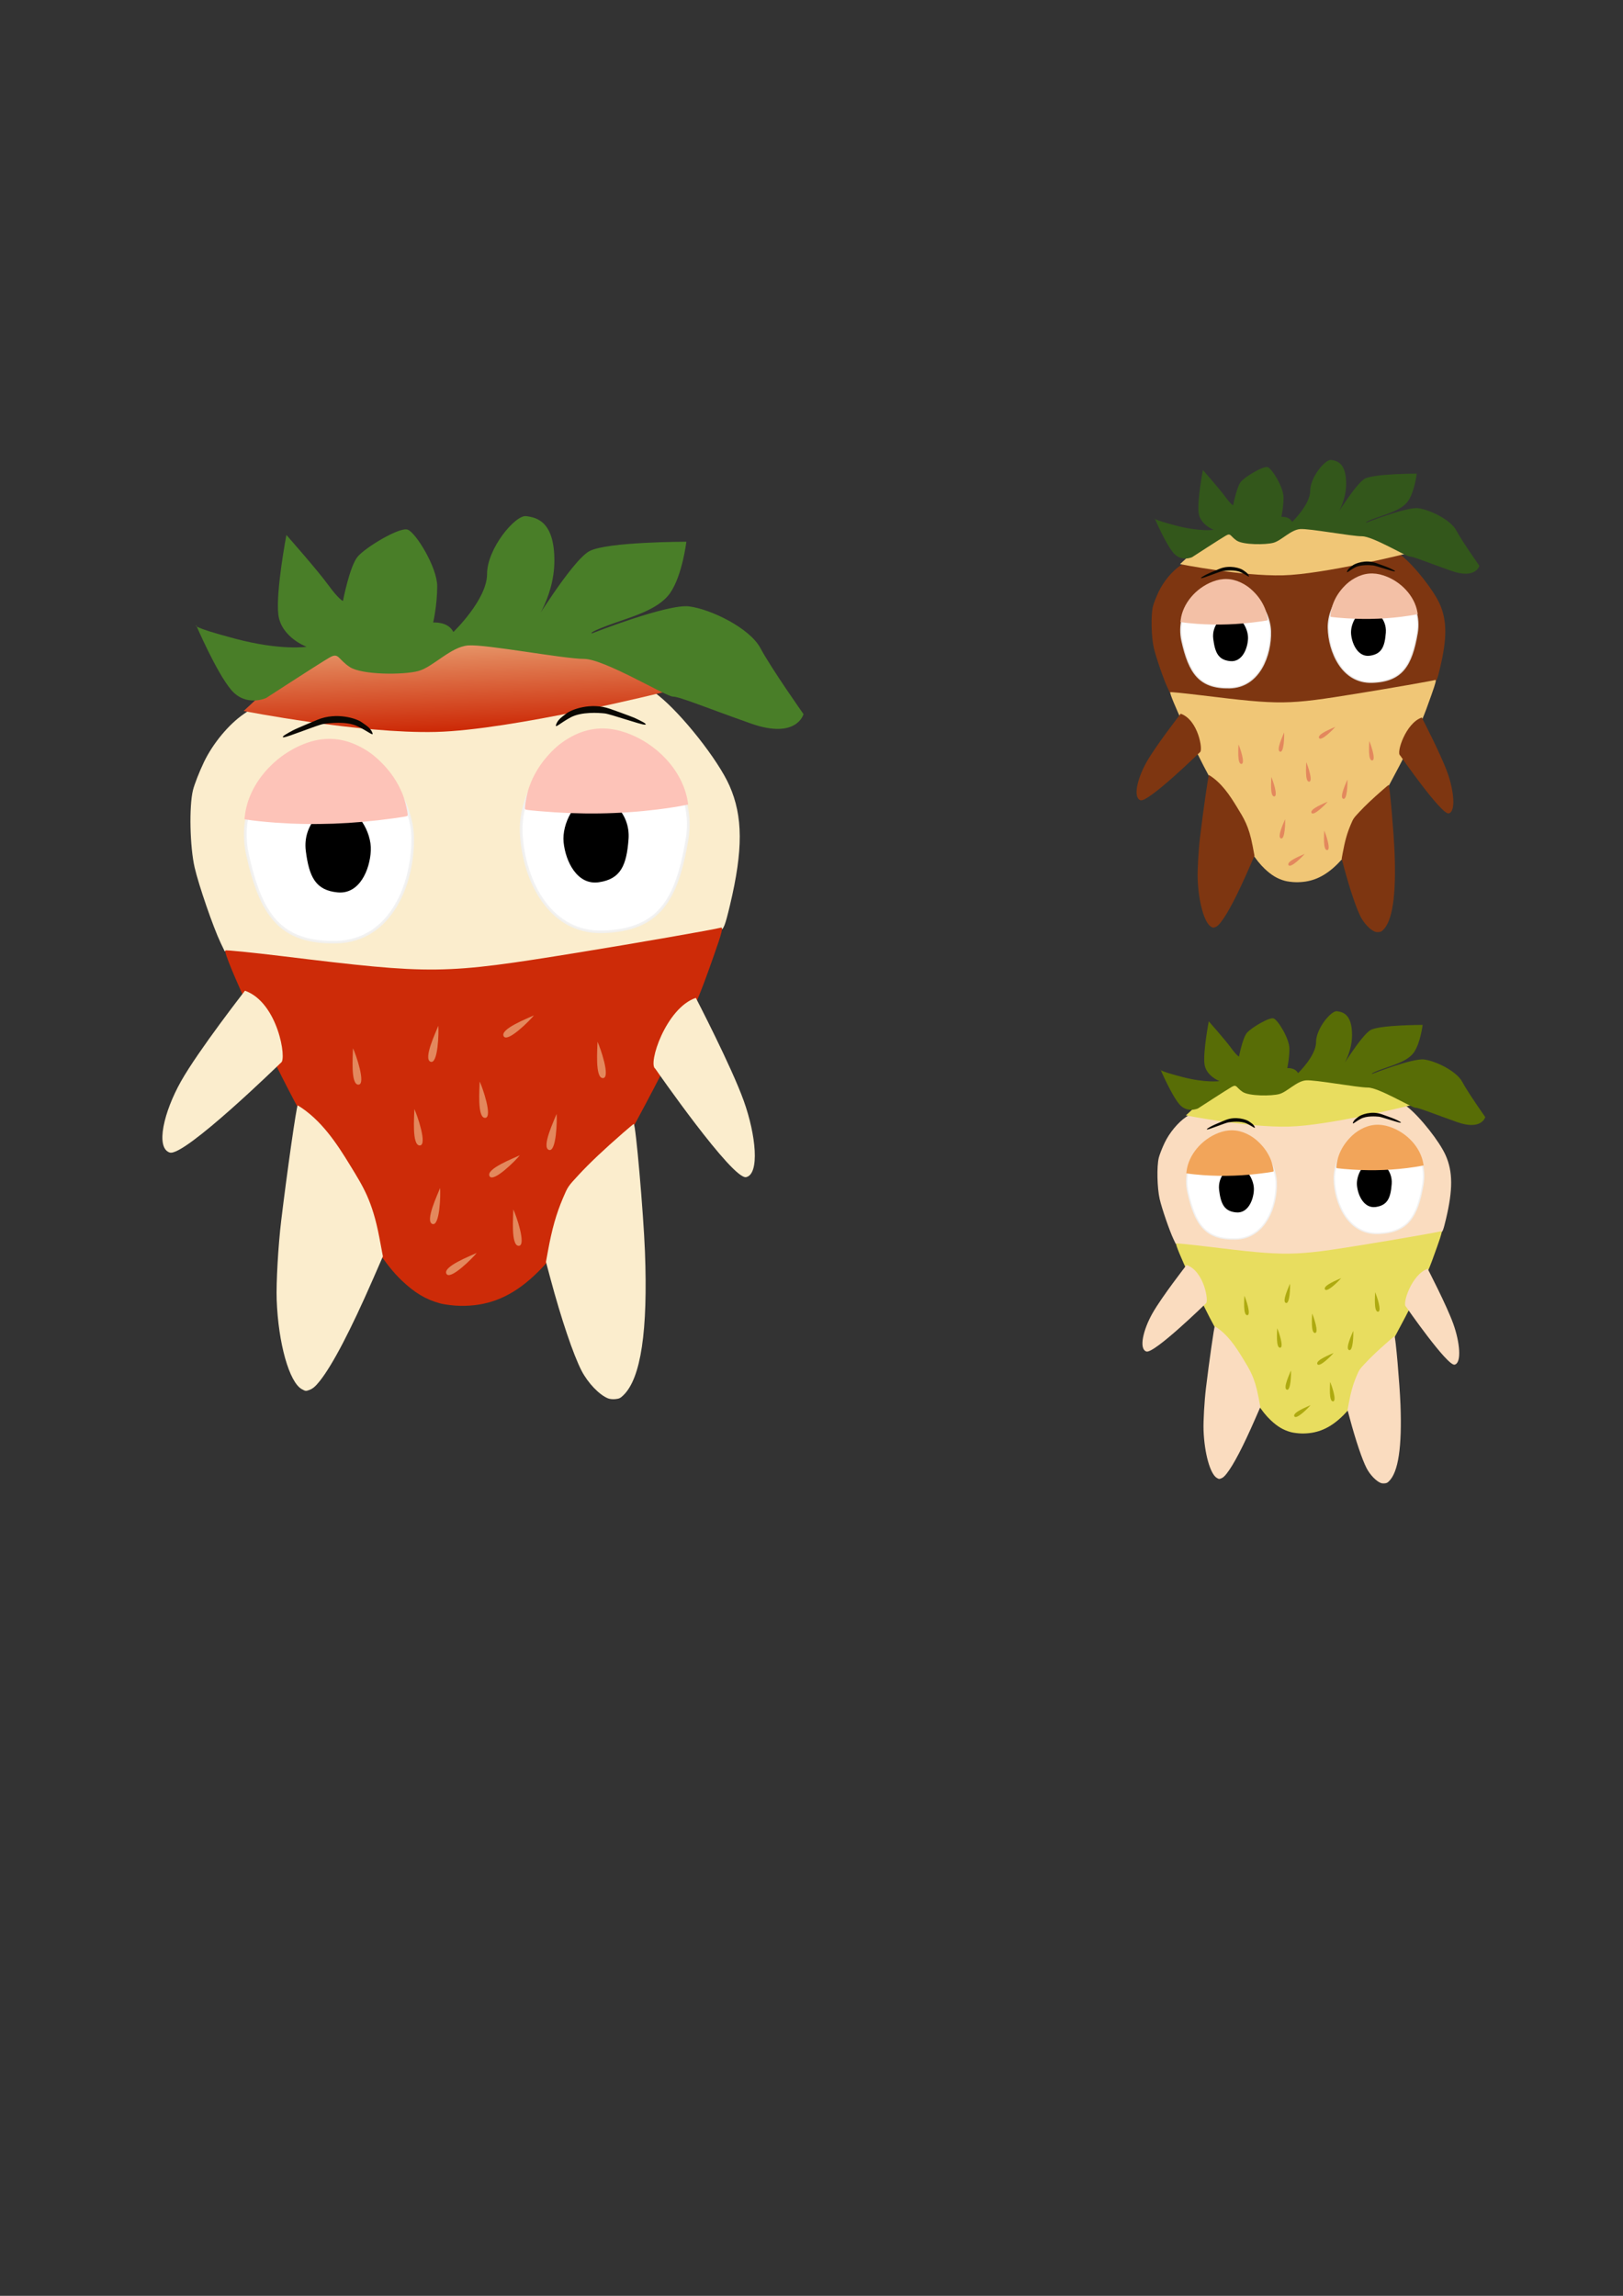 <?xml version="1.0" encoding="UTF-8" standalone="no"?>
<!-- Created with Inkscape (http://www.inkscape.org/) -->

<svg
   xmlns:dc="http://purl.org/dc/elements/1.1/"
   xmlns:cc="http://creativecommons.org/ns#"
   xmlns:rdf="http://www.w3.org/1999/02/22-rdf-syntax-ns#"
   xmlns:svg="http://www.w3.org/2000/svg"
   xmlns="http://www.w3.org/2000/svg"
   xmlns:xlink="http://www.w3.org/1999/xlink"
   xmlns:sodipodi="http://sodipodi.sourceforge.net/DTD/sodipodi-0.dtd"
   xmlns:inkscape="http://www.inkscape.org/namespaces/inkscape"
   width="210mm"
   height="297mm"
   viewBox="0 0 210 297"
   version="1.1"
   id="svg8176"
   inkscape:version="0.92.4 (5da689c313, 2019-01-14)"
   sodipodi:docname="fraise_seul.svg">
  <rect x="0" y="0" width="210" height="297" fill="#333333" stroke="none"/>
  <defs
     id="defs8170">
    <linearGradient
       inkscape:collect="always"
       xlink:href="#linearGradient2646"
       id="linearGradient2640"
       gradientUnits="userSpaceOnUse"
       x1="113.308"
       y1="75.814"
       x2="112.94"
       y2="65.633"
       gradientTransform="translate(1.134,-3.969)" />
    <linearGradient
       id="linearGradient2646"
       inkscape:collect="always">
      <stop
         id="stop2642"
         offset="0"
         style="stop-color:#cd2b08;stop-opacity:1" />
      <stop
         id="stop2644"
         offset="1"
         style="stop-color:#f8e1ad;stop-opacity:1" />
    </linearGradient>
  </defs>
  <sodipodi:namedview
     id="base"
     pagecolor="#ffffff"
     bordercolor="#666666"
     borderopacity="1.0"
     inkscape:pageopacity="0.0"
     inkscape:pageshadow="2"
     inkscape:zoom="0.35"
     inkscape:cx="-121.42857"
     inkscape:cy="560"
     inkscape:document-units="mm"
     inkscape:current-layer="layer1"
     showgrid="false"
     inkscape:window-width="1920"
     inkscape:window-height="1009"
     inkscape:window-x="-8"
     inkscape:window-y="-8"
     inkscape:window-maximized="1" />
  <g
     inkscape:label="Calque 1"
     inkscape:groupmode="layer"
     id="layer1">
    <g
       style="display:inline"
       id="g3230"
       transform="matrix(1.844,0,0,1.844,-198.97,-40.535)">
      <g
         transform="translate(23.252,1.336)"
         id="g2893">
        <path
           style="fill:#fbedcd;fill-opacity:1;stroke:none;stroke-width:0.134"
           d="m 113.307,88.828 c -0.257,-0.025 -1.761,-0.172 -3.341,-0.326 -1.58,-0.154 -4.377,-0.47 -6.214,-0.701 l -3.341,-0.421 -0.286,-0.601 c -0.514,-1.079 -1.538,-4.048 -1.82,-5.279 -0.333,-1.452 -0.394,-4.271 -0.118,-5.412 0.098,-0.404 0.444,-1.29 0.768,-1.968 0.63,-1.316 1.737,-2.652 2.81,-3.39 l 0.567,-0.39 2.041,0.335 c 6.25,1.026 10.681,1.194 14.813,0.564 2.516,-0.384 6.728,-1.199 9.451,-1.829 l 1.687,-0.39 0.502,0.397 c 1.67,1.323 4.206,4.536 5.006,6.342 0.953,2.152 0.964,4.508 0.04,8.381 -0.35,1.469 -0.447,1.713 -0.695,1.769 -1.344,0.3 -10.711,1.891 -13.786,2.342 -4.033,0.591 -6.293,0.753 -8.085,0.578 z"
           id="path2535"
           inkscape:connector-curvature="0" />
        <path
           style="fill:url(#linearGradient2640);fill-opacity:1;stroke:url(#linearGradient2640);stroke-width:0.265px;stroke-linecap:butt;stroke-linejoin:miter;stroke-opacity:1"
           d="m 116.71,65.58 c 0,0 -4.276,0.267 -5.88,0.267 -1.604,0 -5.479,1.336 -7.35,3.074 -1.871,1.737 -1.737,1.604 -1.737,1.604 0,0 8.152,1.604 13.497,1.47 5.345,-0.134 16.036,-2.806 16.036,-2.806 0,0 -4.143,-3.074 -6.014,-3.341 -1.871,-0.267 -6.949,-0.668 -8.553,-0.267 z"
           id="path2525"
           inkscape:connector-curvature="0" />
        <path
           style="fill:#497e28;fill-opacity:1;stroke:none;stroke-width:0.265px;stroke-linecap:butt;stroke-linejoin:miter;stroke-opacity:1"
           d="m 116.463,64.982 c 0,0 2.362,-2.268 2.362,-4.063 0,-1.795 1.984,-4.158 2.74,-4.063 0.756,0.095 1.984,0.378 1.984,3.118 0,2.74 -1.701,4.819 -1.701,4.819 0,0 2.929,-4.819 4.158,-5.481 1.228,-0.661 6.804,-0.661 6.804,-0.661 0,0 -0.283,2.362 -1.134,3.591 -0.85,1.228 -2.835,1.701 -4.347,2.268 -1.512,0.567 -1.134,0.567 -1.134,0.567 0,0 5.292,-2.079 6.804,-1.89 1.512,0.189 4.252,1.512 5.008,2.929 0.756,1.417 3.024,4.63 3.024,4.63 0,0 -0.472,1.795 -3.685,0.661 -3.213,-1.134 -5.008,-1.89 -5.481,-1.89 -0.472,0 -4.819,-2.646 -6.237,-2.646 -1.417,0 -6.898,-1.039 -8.126,-0.945 -1.228,0.094 -2.457,1.512 -3.496,1.795 -1.039,0.283 -3.969,0.283 -4.819,-0.283 -0.85,-0.567 -0.756,-1.039 -1.417,-0.661 -0.661,0.378 -4.441,2.835 -4.441,2.835 0,0 -1.417,0.661 -2.457,-0.567 -1.039,-1.228 -2.457,-4.536 -2.457,-4.536 0,0 -0.472,0.095 2.74,0.945 3.213,0.85 5.008,0.567 5.008,0.567 0,0 -1.795,-0.661 -1.984,-2.268 -0.189,-1.606 0.567,-5.575 0.567,-5.575 0,0 2.173,2.457 2.929,3.496 0.756,1.039 1.039,1.134 1.039,1.134 0,0 0.472,-2.457 1.039,-3.118 0.567,-0.661 2.929,-2.079 3.496,-1.89 0.567,0.189 2.079,2.646 2.079,3.969 0,1.323 -0.283,2.551 -0.283,2.551 0,0 1.039,-0.094 1.417,0.661 z"
           id="path2527"
           inkscape:connector-curvature="0" />
        <path
           style="fill:#cd2b08;fill-opacity:1;stroke:none;stroke-width:0.134"
           d="m 115.512,112.079 c -0.996,-0.275 -1.764,-0.734 -2.672,-1.598 -1.131,-1.076 -2.199,-2.708 -4.163,-6.363 -0.889,-1.654 -2.24,-4.149 -3.004,-5.546 -2.045,-3.739 -5.422,-11.032 -5.208,-11.245 0.043,-0.043 1.855,0.139 4.026,0.403 10.593,1.289 11.229,1.281 20.722,-0.256 3.952,-0.64 9.613,-1.627 10.004,-1.745 0.195,-0.059 0.109,0.291 -0.486,1.976 -1.063,3.013 -1.328,3.629 -2.953,6.858 -1.598,3.178 -3.398,6.503 -4.953,9.154 -3.762,6.412 -6.282,8.592 -9.871,8.541 -0.459,-0.007 -1.108,-0.087 -1.442,-0.179 z"
           id="path2533"
           inkscape:connector-curvature="0" />
        <path
           style="fill:#fbedcd;fill-opacity:1;stroke:none;stroke-width:0.061"
           d="m 127.318,118.751 c -0.62,-0.247 -1.418,-1.081 -1.865,-1.948 -0.572,-1.11 -1.422,-3.626 -2.18,-6.454 l -0.315,-1.174 0.134,-0.734 c 0.29,-1.588 0.583,-2.622 1.058,-3.741 0.344,-0.81 0.35,-0.819 1.122,-1.651 0.762,-0.821 1.709,-1.716 3.104,-2.934 0.386,-0.337 0.721,-0.615 0.744,-0.618 0.133,-0.014 0.677,6.217 0.784,8.957 0.215,5.556 -0.282,8.878 -1.507,10.069 -0.215,0.209 -0.293,0.248 -0.56,0.277 -0.186,0.02 -0.394,-6e-5 -0.518,-0.049 z"
           id="path2549"
           inkscape:connector-curvature="0" />
        <path
           style="fill:#fbedcd;fill-opacity:1;stroke:none;stroke-width:0.061"
           d="m 105.832,118.106 c -0.886,-0.482 -1.657,-3.217 -1.769,-6.275 -0.043,-1.175 0.106,-3.791 0.317,-5.544 0.403,-3.361 1.071,-8.035 1.158,-8.097 1.664,1.013 2.771,2.722 3.677,4.207 0.906,1.485 1.562,2.473 2.057,5.093 l 0.245,1.298 -0.707,1.618 c -1.558,3.566 -2.818,5.98 -3.712,7.112 -0.314,0.397 -0.507,0.56 -0.768,0.65 -0.228,0.079 -0.241,0.077 -0.498,-0.063 z"
           id="path2551"
           inkscape:connector-curvature="0"
           sodipodi:nodetypes="cccczsccsccc" />
        <path
           style="fill:#fbedcd;fill-opacity:1;stroke:none;stroke-width:0.23px;stroke-linecap:butt;stroke-linejoin:miter;stroke-opacity:1"
           d="m 101.837,90.15 c 0,0 -3.271,4.199 -4.484,6.35 -1.213,2.151 -1.804,4.665 -0.798,5.002 1.006,0.338 7.81,-6.305 7.81,-6.305 0.42,-0.184 -0.197,-4.223 -2.528,-5.047 z"
           id="path2553"
           inkscape:connector-curvature="0"
           sodipodi:nodetypes="ccccc" />
        <path
           style="fill:#fbedcd;fill-opacity:1;stroke:none;stroke-width:0.226px;stroke-linecap:butt;stroke-linejoin:miter;stroke-opacity:1"
           d="m 133.475,90.653 c 0,0 2.501,4.819 3.364,7.228 0.862,2.409 1.121,5.12 0.172,5.346 -0.949,0.226 -6.382,-7.605 -6.382,-7.605 -0.54,-0.324 0.751,-4.269 2.846,-4.97 z"
           id="path2553-7"
           inkscape:connector-curvature="0"
           sodipodi:nodetypes="ccscc" />
        <g
           id="g2503-8"
           transform="matrix(0.84,-0.219,0.225,0.803,56.091,27.816)">
          <path
             sodipodi:nodetypes="zzssz"
             inkscape:connector-curvature="0"
             id="path2364-8"
             d="m 43.107,67.735 c -3.415,-0.779 -8.307,2.297 -8.567,7.436 -0.26,5.14 0.596,7.892 4.995,8.993 4.399,1.1 7.388,-3.349 8.252,-6.969 0.864,-3.62 -1.265,-8.681 -4.679,-9.46 z"
             style="fill:#ffffff;fill-opacity:1;stroke:#f0f0f0;stroke-width:0.227;stroke-linecap:butt;stroke-linejoin:miter;stroke-miterlimit:4;stroke-dasharray:none;stroke-opacity:0.881" />
          <path
             sodipodi:nodetypes="zzssz"
             inkscape:connector-curvature="0"
             id="path2364-3-87"
             d="m 42.799,73.205 c -1.295,-0.463 -3.323,0.679 -3.637,2.882 -0.313,2.203 -0.094,3.42 1.57,4.058 1.664,0.638 3.01,-1.166 3.495,-2.693 0.485,-1.526 -0.133,-3.785 -1.428,-4.248 z"
             style="fill:#000000;fill-opacity:1;stroke:none;stroke-width:0.093;stroke-linecap:butt;stroke-linejoin:miter;stroke-miterlimit:4;stroke-dasharray:none;stroke-opacity:0.881" />
          <path
             sodipodi:nodetypes="czcscscc"
             inkscape:connector-curvature="0"
             id="path2396-3-6-1"
             d="m 42.94,65.661 c 0,0 -1.757,0.246 -2.16,0.345 -0.403,0.099 -1.16,0.29 -0.857,0.367 0.303,0.077 2.898,-0.291 3.366,-0.242 0.468,0.049 1.863,0.24 2.617,0.911 0.754,0.672 1.063,1.242 1.011,0.812 -0.053,-0.439 -0.356,-0.744 -0.635,-1.092 -0.279,-0.348 -1.668,-1.337 -3.343,-1.101 z"
             style="fill:#0a0803;fill-opacity:1;stroke:none;stroke-width:0.211px;stroke-linecap:butt;stroke-linejoin:miter;stroke-opacity:1" />
          <path
             inkscape:connector-curvature="0"
             id="path2477-1"
             d="m 46.695,75.3 c -3.32,-0.407 -6.312,-1.101 -9.284,-2.153 -0.801,-0.283 -1.756,-0.662 -2.184,-0.866 l -0.152,-0.072 0.121,-0.305 c 0.944,-2.381 3.445,-4.226 6.184,-4.562 1.593,-0.196 2.958,0.229 4.134,1.288 0.587,0.528 1.013,1.067 1.416,1.791 0.558,1.003 0.879,1.994 0.999,3.078 0.052,0.471 0.035,1.306 -0.035,1.732 -0.029,0.174 -0.034,0.179 -0.2,0.175 -0.094,-0.002 -0.543,-0.05 -0.998,-0.105 z"
             style="fill:#fdc3b8;fill-opacity:1;stroke:none;stroke-width:0.045" />
        </g>
        <g
           id="g2503-8-2"
           transform="matrix(-0.85,-0.176,-0.184,0.813,176.041,24.551)">
          <path
             sodipodi:nodetypes="zzssz"
             inkscape:connector-curvature="0"
             id="path2364-8-6"
             d="m 43.107,67.735 c -3.415,-0.779 -8.307,2.297 -8.567,7.436 -0.26,5.14 0.596,7.892 4.995,8.993 4.399,1.1 7.388,-3.349 8.252,-6.969 0.864,-3.62 -1.265,-8.681 -4.679,-9.46 z"
             style="fill:#ffffff;fill-opacity:1;stroke:#f0f0f0;stroke-width:0.227;stroke-linecap:butt;stroke-linejoin:miter;stroke-miterlimit:4;stroke-dasharray:none;stroke-opacity:0.881" />
          <path
             sodipodi:nodetypes="zzssz"
             inkscape:connector-curvature="0"
             id="path2364-3-87-5"
             d="m 42.799,73.205 c -1.295,-0.463 -3.323,0.679 -3.637,2.882 -0.313,2.203 -0.094,3.42 1.57,4.058 1.664,0.638 3.01,-1.166 3.495,-2.693 0.485,-1.526 -0.133,-3.785 -1.428,-4.248 z"
             style="fill:#000000;fill-opacity:1;stroke:none;stroke-width:0.093;stroke-linecap:butt;stroke-linejoin:miter;stroke-miterlimit:4;stroke-dasharray:none;stroke-opacity:0.881" />
          <path
             sodipodi:nodetypes="czcscscc"
             inkscape:connector-curvature="0"
             id="path2396-3-6-1-7"
             d="m 42.94,65.661 c 0,0 -1.757,0.246 -2.16,0.345 -0.403,0.099 -1.16,0.29 -0.857,0.367 0.303,0.077 2.898,-0.291 3.366,-0.242 0.468,0.049 1.863,0.24 2.617,0.911 0.754,0.672 1.063,1.242 1.011,0.812 -0.053,-0.439 -0.356,-0.744 -0.635,-1.092 -0.279,-0.348 -1.668,-1.337 -3.343,-1.101 z"
             style="fill:#0a0803;fill-opacity:1;stroke:none;stroke-width:0.211px;stroke-linecap:butt;stroke-linejoin:miter;stroke-opacity:1" />
          <path
             inkscape:connector-curvature="0"
             id="path2477-1-4"
             d="m 46.695,75.3 c -3.32,-0.407 -6.312,-1.101 -9.284,-2.153 -0.801,-0.283 -1.756,-0.662 -2.184,-0.866 l -0.152,-0.072 0.121,-0.305 c 0.944,-2.381 3.445,-4.226 6.184,-4.562 1.593,-0.196 2.958,0.229 4.134,1.288 0.587,0.528 1.013,1.067 1.416,1.791 0.558,1.003 0.879,1.994 0.999,3.078 0.052,0.471 0.035,1.306 -0.035,1.732 -0.029,0.174 -0.034,0.179 -0.2,0.175 -0.094,-0.002 -0.543,-0.05 -0.998,-0.105 z"
             style="fill:#fdc3b8;fill-opacity:1;stroke:none;stroke-width:0.045" />
        </g>
      </g>
      <path
         inkscape:connector-curvature="0"
         id="path3048"
         d="m 132.669,95.524 c 0,0.472 -0.189,2.551 0.378,2.551 0.567,0 -0.189,-2.173 -0.378,-2.551 z"
         style="fill:#e3885d;fill-opacity:1;stroke:none;stroke-width:0.265px;stroke-linecap:butt;stroke-linejoin:miter;stroke-opacity:1" />
      <path
         inkscape:connector-curvature="0"
         id="path3048-1"
         d="m 145.367,93.213 c -0.425,0.207 -2.377,0.947 -2.128,1.457 0.248,0.51 1.871,-1.121 2.128,-1.457 z"
         style="fill:#e3885d;fill-opacity:1;stroke:none;stroke-width:0.265px;stroke-linecap:butt;stroke-linejoin:miter;stroke-opacity:1" />
      <path
         inkscape:connector-curvature="0"
         id="path3048-1-2"
         d="m 138.656,93.947 c -0.166,0.442 -1.075,2.322 -0.544,2.521 0.531,0.2 0.588,-2.101 0.544,-2.521 z"
         style="fill:#e3885d;fill-opacity:1;stroke:none;stroke-width:0.265px;stroke-linecap:butt;stroke-linejoin:miter;stroke-opacity:1" />
      <path
         inkscape:connector-curvature="0"
         id="path3048-8"
         d="m 149.826,95.066 c 0,0.472 -0.189,2.551 0.378,2.551 0.567,0 -0.189,-2.173 -0.378,-2.551 z"
         style="fill:#e3885d;fill-opacity:1;stroke:none;stroke-width:0.265px;stroke-linecap:butt;stroke-linejoin:miter;stroke-opacity:1" />
      <path
         inkscape:connector-curvature="0"
         id="path3048-1-2-7"
         d="m 146.956,100.131 c -0.166,0.442 -1.075,2.322 -0.544,2.521 0.531,0.2 0.588,-2.101 0.544,-2.521 z"
         style="fill:#e3885d;fill-opacity:1;stroke:none;stroke-width:0.265px;stroke-linecap:butt;stroke-linejoin:miter;stroke-opacity:1" />
      <path
         inkscape:connector-curvature="0"
         id="path3048-8-7"
         d="m 141.558,97.854 c 0,0.472 -0.189,2.551 0.378,2.551 0.567,0 -0.189,-2.173 -0.378,-2.551 z"
         style="fill:#e3885d;fill-opacity:1;stroke:none;stroke-width:0.265px;stroke-linecap:butt;stroke-linejoin:miter;stroke-opacity:1" />
      <path
         inkscape:connector-curvature="0"
         id="path3048-1-23"
         d="m 144.375,103.03 c -0.425,0.207 -2.377,0.947 -2.128,1.457 0.248,0.51 1.871,-1.121 2.128,-1.457 z"
         style="fill:#e3885d;fill-opacity:1;stroke:none;stroke-width:0.265px;stroke-linecap:butt;stroke-linejoin:miter;stroke-opacity:1" />
      <path
         inkscape:connector-curvature="0"
         id="path3048-6"
         d="m 136.975,99.791 c 0,0.472 -0.189,2.551 0.378,2.551 0.567,0 -0.189,-2.173 -0.378,-2.551 z"
         style="fill:#e3885d;fill-opacity:1;stroke:none;stroke-width:0.265px;stroke-linecap:butt;stroke-linejoin:miter;stroke-opacity:1" />
      <path
         inkscape:connector-curvature="0"
         id="path3048-6-0"
         d="m 143.92,106.831 c 0,0.472 -0.189,2.551 0.378,2.551 0.567,0 -0.189,-2.173 -0.378,-2.551 z"
         style="fill:#e3885d;fill-opacity:1;stroke:none;stroke-width:0.265px;stroke-linecap:butt;stroke-linejoin:miter;stroke-opacity:1" />
      <path
         inkscape:connector-curvature="0"
         id="path3048-1-23-3"
         d="m 141.351,109.88 c -0.425,0.207 -2.377,0.947 -2.128,1.457 0.248,0.51 1.871,-1.121 2.128,-1.457 z"
         style="fill:#e3885d;fill-opacity:1;stroke:none;stroke-width:0.265px;stroke-linecap:butt;stroke-linejoin:miter;stroke-opacity:1" />
      <path
         inkscape:connector-curvature="0"
         id="path3048-1-2-7-6"
         d="m 138.782,105.328 c -0.166,0.442 -1.075,2.322 -0.544,2.521 0.531,0.2 0.588,-2.101 0.544,-2.521 z"
         style="fill:#e3885d;fill-opacity:1;stroke:none;stroke-width:0.265px;stroke-linecap:butt;stroke-linejoin:miter;stroke-opacity:1" />
    </g>
    <g
       style="display:inline"
       id="g3230-7"
       transform="matrix(0.986,0,0,0.986,29.435,2.124)">
      <g
         transform="translate(23.252,1.336)"
         id="g2893-4">
        <path
           style="fill:#7e3611;fill-opacity:1;stroke:none;stroke-width:0.134"
           d="m 113.307,88.828 c -0.257,-0.025 -1.761,-0.172 -3.341,-0.326 -1.58,-0.154 -4.377,-0.47 -6.214,-0.701 l -3.341,-0.421 -0.286,-0.601 c -0.514,-1.079 -1.538,-4.048 -1.82,-5.279 -0.333,-1.452 -0.394,-4.271 -0.118,-5.412 0.098,-0.404 0.444,-1.29 0.768,-1.968 0.63,-1.316 1.737,-2.652 2.81,-3.39 l 0.567,-0.39 2.041,0.335 c 6.25,1.026 10.681,1.194 14.813,0.564 2.516,-0.384 6.728,-1.199 9.451,-1.829 l 1.687,-0.39 0.502,0.397 c 1.67,1.323 4.206,4.536 5.006,6.342 0.953,2.152 0.964,4.508 0.04,8.381 -0.35,1.469 -0.447,1.713 -0.695,1.769 -1.344,0.3 -10.711,1.891 -13.786,2.342 -4.033,0.591 -6.293,0.753 -8.085,0.578 z"
           id="path2535-5"
           inkscape:connector-curvature="0" />
        <path
           style="fill:#f0c676;fill-opacity:1;stroke:none;stroke-width:0.265px;stroke-linecap:butt;stroke-linejoin:miter;stroke-opacity:1"
           d="m 116.71,65.58 c 0,0 -4.276,0.267 -5.88,0.267 -1.604,0 -5.479,1.336 -7.35,3.074 -1.871,1.737 -1.737,1.604 -1.737,1.604 0,0 8.152,1.604 13.497,1.47 5.345,-0.134 16.036,-2.806 16.036,-2.806 0,0 -4.143,-3.074 -6.014,-3.341 -1.871,-0.267 -6.949,-0.668 -8.553,-0.267 z"
           id="path2525-4"
           inkscape:connector-curvature="0" />
        <path
           style="fill:#33571b;fill-opacity:1;stroke:none;stroke-width:0.265px;stroke-linecap:butt;stroke-linejoin:miter;stroke-opacity:1"
           d="m 116.463,64.982 c 0,0 2.362,-2.268 2.362,-4.063 0,-1.795 1.984,-4.158 2.74,-4.063 0.756,0.095 1.984,0.378 1.984,3.118 0,2.74 -1.701,4.819 -1.701,4.819 0,0 2.929,-4.819 4.158,-5.481 1.228,-0.661 6.804,-0.661 6.804,-0.661 0,0 -0.283,2.362 -1.134,3.591 -0.85,1.228 -2.835,1.701 -4.347,2.268 -1.512,0.567 -1.134,0.567 -1.134,0.567 0,0 5.292,-2.079 6.804,-1.89 1.512,0.189 4.252,1.512 5.008,2.929 0.756,1.417 3.024,4.63 3.024,4.63 0,0 -0.472,1.795 -3.685,0.661 -3.213,-1.134 -5.008,-1.89 -5.481,-1.89 -0.472,0 -4.819,-2.646 -6.237,-2.646 -1.417,0 -6.898,-1.039 -8.126,-0.945 -1.228,0.094 -2.457,1.512 -3.496,1.795 -1.039,0.283 -3.969,0.283 -4.819,-0.283 -0.85,-0.567 -0.756,-1.039 -1.417,-0.661 -0.661,0.378 -4.441,2.835 -4.441,2.835 0,0 -1.417,0.661 -2.457,-0.567 -1.039,-1.228 -2.457,-4.536 -2.457,-4.536 0,0 -0.472,0.095 2.74,0.945 3.213,0.85 5.008,0.567 5.008,0.567 0,0 -1.795,-0.661 -1.984,-2.268 -0.189,-1.606 0.567,-5.575 0.567,-5.575 0,0 2.173,2.457 2.929,3.496 0.756,1.039 1.039,1.134 1.039,1.134 0,0 0.472,-2.457 1.039,-3.118 0.567,-0.661 2.929,-2.079 3.496,-1.89 0.567,0.189 2.079,2.646 2.079,3.969 0,1.323 -0.283,2.551 -0.283,2.551 0,0 1.039,-0.094 1.417,0.661 z"
           id="path2527-4"
           inkscape:connector-curvature="0" />
        <path
           style="fill:#f0c676;fill-opacity:1;stroke:none;stroke-width:0.134"
           d="m 115.512,112.079 c -0.996,-0.275 -1.764,-0.734 -2.672,-1.598 -1.131,-1.076 -2.199,-2.708 -4.163,-6.363 -0.889,-1.654 -2.24,-4.149 -3.004,-5.546 -2.045,-3.739 -5.422,-11.032 -5.208,-11.245 0.043,-0.043 1.855,0.139 4.026,0.403 10.593,1.289 11.229,1.281 20.722,-0.256 3.952,-0.64 9.613,-1.627 10.004,-1.745 0.195,-0.059 0.109,0.291 -0.486,1.976 -1.063,3.013 -1.328,3.629 -2.953,6.858 -1.598,3.178 -3.398,6.503 -4.953,9.154 -3.762,6.412 -6.282,8.592 -9.871,8.541 -0.459,-0.007 -1.108,-0.087 -1.442,-0.179 z"
           id="path2533-6"
           inkscape:connector-curvature="0" />
        <path
           style="fill:#7e3611;fill-opacity:1;stroke:none;stroke-width:0.061"
           d="m 127.318,118.751 c -0.62,-0.247 -1.418,-1.081 -1.865,-1.948 -0.572,-1.11 -1.422,-3.626 -2.18,-6.454 l -0.315,-1.174 0.134,-0.734 c 0.29,-1.588 0.583,-2.622 1.058,-3.741 0.344,-0.81 0.35,-0.819 1.122,-1.651 0.762,-0.821 1.709,-1.716 3.104,-2.934 0.386,-0.337 0.721,-0.615 0.744,-0.618 0.133,-0.014 0.677,6.217 0.784,8.957 0.215,5.556 -0.282,8.878 -1.507,10.069 -0.215,0.209 -0.293,0.248 -0.56,0.277 -0.186,0.02 -0.394,-6e-5 -0.518,-0.049 z"
           id="path2549-2"
           inkscape:connector-curvature="0" />
        <path
           style="fill:#7e3611;fill-opacity:1;stroke:none;stroke-width:0.061"
           d="m 105.832,118.106 c -0.886,-0.482 -1.657,-3.217 -1.769,-6.275 -0.043,-1.175 0.106,-3.791 0.317,-5.544 0.403,-3.361 1.071,-8.035 1.158,-8.097 1.664,1.013 2.771,2.722 3.677,4.207 0.906,1.485 1.562,2.473 2.057,5.093 l 0.245,1.298 -0.707,1.618 c -1.558,3.566 -2.818,5.98 -3.712,7.112 -0.314,0.397 -0.507,0.56 -0.768,0.65 -0.228,0.079 -0.241,0.077 -0.498,-0.063 z"
           id="path2551-3"
           inkscape:connector-curvature="0"
           sodipodi:nodetypes="cccczsccsccc" />
        <path
           style="fill:#7e3611;fill-opacity:1;stroke:none;stroke-width:0.23px;stroke-linecap:butt;stroke-linejoin:miter;stroke-opacity:1"
           d="m 101.837,90.15 c 0,0 -3.271,4.199 -4.484,6.35 -1.213,2.151 -1.804,4.665 -0.798,5.002 1.006,0.338 7.81,-6.305 7.81,-6.305 0.42,-0.184 -0.197,-4.223 -2.528,-5.047 z"
           id="path2553-2"
           inkscape:connector-curvature="0"
           sodipodi:nodetypes="ccccc" />
        <path
           style="fill:#7e3611;fill-opacity:1;stroke:none;stroke-width:0.226px;stroke-linecap:butt;stroke-linejoin:miter;stroke-opacity:1"
           d="m 133.475,90.653 c 0,0 2.501,4.819 3.364,7.228 0.862,2.409 1.121,5.12 0.172,5.346 -0.949,0.226 -6.382,-7.605 -6.382,-7.605 -0.54,-0.324 0.751,-4.269 2.846,-4.97 z"
           id="path2553-7-7"
           inkscape:connector-curvature="0"
           sodipodi:nodetypes="ccscc" />
        <g
           id="g2503-8-9"
           transform="matrix(0.84,-0.219,0.225,0.803,56.091,27.816)">
          <path
             sodipodi:nodetypes="zzssz"
             inkscape:connector-curvature="0"
             id="path2364-8-9"
             d="m 43.107,67.735 c -3.415,-0.779 -8.307,2.297 -8.567,7.436 -0.26,5.14 0.596,7.892 4.995,8.993 4.399,1.1 7.388,-3.349 8.252,-6.969 0.864,-3.62 -1.265,-8.681 -4.679,-9.46 z"
             style="fill:#ffffff;fill-opacity:1;stroke:#f0f0f0;stroke-width:0.227;stroke-linecap:butt;stroke-linejoin:miter;stroke-miterlimit:4;stroke-dasharray:none;stroke-opacity:0.881" />
          <path
             sodipodi:nodetypes="zzssz"
             inkscape:connector-curvature="0"
             id="path2364-3-87-51"
             d="m 42.799,73.205 c -1.295,-0.463 -3.323,0.679 -3.637,2.882 -0.313,2.203 -0.094,3.42 1.57,4.058 1.664,0.638 3.01,-1.166 3.495,-2.693 0.485,-1.526 -0.133,-3.785 -1.428,-4.248 z"
             style="fill:#000000;fill-opacity:1;stroke:none;stroke-width:0.093;stroke-linecap:butt;stroke-linejoin:miter;stroke-miterlimit:4;stroke-dasharray:none;stroke-opacity:0.881" />
          <path
             sodipodi:nodetypes="czcscscc"
             inkscape:connector-curvature="0"
             id="path2396-3-6-1-4"
             d="m 42.94,65.661 c 0,0 -1.757,0.246 -2.16,0.345 -0.403,0.099 -1.16,0.29 -0.857,0.367 0.303,0.077 2.898,-0.291 3.366,-0.242 0.468,0.049 1.863,0.24 2.617,0.911 0.754,0.672 1.063,1.242 1.011,0.812 -0.053,-0.439 -0.356,-0.744 -0.635,-1.092 -0.279,-0.348 -1.668,-1.337 -3.343,-1.101 z"
             style="fill:#0a0803;fill-opacity:1;stroke:none;stroke-width:0.211px;stroke-linecap:butt;stroke-linejoin:miter;stroke-opacity:1" />
          <path
             inkscape:connector-curvature="0"
             id="path2477-1-8"
             d="m 46.695,75.3 c -3.32,-0.407 -6.312,-1.101 -9.284,-2.153 -0.801,-0.283 -1.756,-0.662 -2.184,-0.866 l -0.152,-0.072 0.121,-0.305 c 0.944,-2.381 3.445,-4.226 6.184,-4.562 1.593,-0.196 2.958,0.229 4.134,1.288 0.587,0.528 1.013,1.067 1.416,1.791 0.558,1.003 0.879,1.994 0.999,3.078 0.052,0.471 0.035,1.306 -0.035,1.732 -0.029,0.174 -0.034,0.179 -0.2,0.175 -0.094,-0.002 -0.543,-0.05 -0.998,-0.105 z"
             style="fill:#f3c0a6;fill-opacity:1;stroke:none;stroke-width:0.045" />
        </g>
        <g
           id="g2503-8-2-8"
           transform="matrix(-0.85,-0.176,-0.184,0.813,176.041,24.551)">
          <path
             sodipodi:nodetypes="zzssz"
             inkscape:connector-curvature="0"
             id="path2364-8-6-0"
             d="m 43.107,67.735 c -3.415,-0.779 -8.307,2.297 -8.567,7.436 -0.26,5.14 0.596,7.892 4.995,8.993 4.399,1.1 7.388,-3.349 8.252,-6.969 0.864,-3.62 -1.265,-8.681 -4.679,-9.46 z"
             style="fill:#ffffff;fill-opacity:1;stroke:#f0f0f0;stroke-width:0.227;stroke-linecap:butt;stroke-linejoin:miter;stroke-miterlimit:4;stroke-dasharray:none;stroke-opacity:0.881" />
          <path
             sodipodi:nodetypes="zzssz"
             inkscape:connector-curvature="0"
             id="path2364-3-87-5-1"
             d="m 42.799,73.205 c -1.295,-0.463 -3.323,0.679 -3.637,2.882 -0.313,2.203 -0.094,3.42 1.57,4.058 1.664,0.638 3.01,-1.166 3.495,-2.693 0.485,-1.526 -0.133,-3.785 -1.428,-4.248 z"
             style="fill:#000000;fill-opacity:1;stroke:none;stroke-width:0.093;stroke-linecap:butt;stroke-linejoin:miter;stroke-miterlimit:4;stroke-dasharray:none;stroke-opacity:0.881" />
          <path
             sodipodi:nodetypes="czcscscc"
             inkscape:connector-curvature="0"
             id="path2396-3-6-1-7-8"
             d="m 42.94,65.661 c 0,0 -1.757,0.246 -2.16,0.345 -0.403,0.099 -1.16,0.29 -0.857,0.367 0.303,0.077 2.898,-0.291 3.366,-0.242 0.468,0.049 1.863,0.24 2.617,0.911 0.754,0.672 1.063,1.242 1.011,0.812 -0.053,-0.439 -0.356,-0.744 -0.635,-1.092 -0.279,-0.348 -1.668,-1.337 -3.343,-1.101 z"
             style="fill:#0a0803;fill-opacity:1;stroke:none;stroke-width:0.211px;stroke-linecap:butt;stroke-linejoin:miter;stroke-opacity:1" />
          <path
             inkscape:connector-curvature="0"
             id="path2477-1-4-2"
             d="m 46.695,75.3 c -3.32,-0.407 -6.312,-1.101 -9.284,-2.153 -0.801,-0.283 -1.756,-0.662 -2.184,-0.866 l -0.152,-0.072 0.121,-0.305 c 0.944,-2.381 3.445,-4.226 6.184,-4.562 1.593,-0.196 2.958,0.229 4.134,1.288 0.587,0.528 1.013,1.067 1.416,1.791 0.558,1.003 0.879,1.994 0.999,3.078 0.052,0.471 0.035,1.306 -0.035,1.732 -0.029,0.174 -0.034,0.179 -0.2,0.175 -0.094,-0.002 -0.543,-0.05 -0.998,-0.105 z"
             style="fill:#f3c0a6;fill-opacity:1;stroke:none;stroke-width:0.045" />
        </g>
      </g>
      <path
         inkscape:connector-curvature="0"
         id="path3048-0"
         d="m 132.669,95.524 c 0,0.472 -0.189,2.551 0.378,2.551 0.567,0 -0.189,-2.173 -0.378,-2.551 z"
         style="fill:#e3885d;fill-opacity:1;stroke:none;stroke-width:0.265px;stroke-linecap:butt;stroke-linejoin:miter;stroke-opacity:1" />
      <path
         inkscape:connector-curvature="0"
         id="path3048-1-9"
         d="m 145.367,93.213 c -0.425,0.207 -2.377,0.947 -2.128,1.457 0.248,0.51 1.871,-1.121 2.128,-1.457 z"
         style="fill:#e3885d;fill-opacity:1;stroke:none;stroke-width:0.265px;stroke-linecap:butt;stroke-linejoin:miter;stroke-opacity:1" />
      <path
         inkscape:connector-curvature="0"
         id="path3048-1-2-5"
         d="m 138.656,93.947 c -0.166,0.442 -1.075,2.322 -0.544,2.521 0.531,0.2 0.588,-2.101 0.544,-2.521 z"
         style="fill:#e3885d;fill-opacity:1;stroke:none;stroke-width:0.265px;stroke-linecap:butt;stroke-linejoin:miter;stroke-opacity:1" />
      <path
         inkscape:connector-curvature="0"
         id="path3048-8-77"
         d="m 149.826,95.066 c 0,0.472 -0.189,2.551 0.378,2.551 0.567,0 -0.189,-2.173 -0.378,-2.551 z"
         style="fill:#e3885d;fill-opacity:1;stroke:none;stroke-width:0.265px;stroke-linecap:butt;stroke-linejoin:miter;stroke-opacity:1" />
      <path
         inkscape:connector-curvature="0"
         id="path3048-1-2-7-5"
         d="m 146.956,100.131 c -0.166,0.442 -1.075,2.322 -0.544,2.521 0.531,0.2 0.588,-2.101 0.544,-2.521 z"
         style="fill:#e3885d;fill-opacity:1;stroke:none;stroke-width:0.265px;stroke-linecap:butt;stroke-linejoin:miter;stroke-opacity:1" />
      <path
         inkscape:connector-curvature="0"
         id="path3048-8-7-3"
         d="m 141.558,97.854 c 0,0.472 -0.189,2.551 0.378,2.551 0.567,0 -0.189,-2.173 -0.378,-2.551 z"
         style="fill:#e3885d;fill-opacity:1;stroke:none;stroke-width:0.265px;stroke-linecap:butt;stroke-linejoin:miter;stroke-opacity:1" />
      <path
         inkscape:connector-curvature="0"
         id="path3048-1-23-2"
         d="m 144.375,103.03 c -0.425,0.207 -2.377,0.947 -2.128,1.457 0.248,0.51 1.871,-1.121 2.128,-1.457 z"
         style="fill:#e3885d;fill-opacity:1;stroke:none;stroke-width:0.265px;stroke-linecap:butt;stroke-linejoin:miter;stroke-opacity:1" />
      <path
         inkscape:connector-curvature="0"
         id="path3048-6-3"
         d="m 136.975,99.791 c 0,0.472 -0.189,2.551 0.378,2.551 0.567,0 -0.189,-2.173 -0.378,-2.551 z"
         style="fill:#e3885d;fill-opacity:1;stroke:none;stroke-width:0.265px;stroke-linecap:butt;stroke-linejoin:miter;stroke-opacity:1" />
      <path
         inkscape:connector-curvature="0"
         id="path3048-6-0-8"
         d="m 143.92,106.831 c 0,0.472 -0.189,2.551 0.378,2.551 0.567,0 -0.189,-2.173 -0.378,-2.551 z"
         style="fill:#e3885d;fill-opacity:1;stroke:none;stroke-width:0.265px;stroke-linecap:butt;stroke-linejoin:miter;stroke-opacity:1" />
      <path
         inkscape:connector-curvature="0"
         id="path3048-1-23-3-6"
         d="m 141.351,109.88 c -0.425,0.207 -2.377,0.947 -2.128,1.457 0.248,0.51 1.871,-1.121 2.128,-1.457 z"
         style="fill:#e3885d;fill-opacity:1;stroke:none;stroke-width:0.265px;stroke-linecap:butt;stroke-linejoin:miter;stroke-opacity:1" />
      <path
         inkscape:connector-curvature="0"
         id="path3048-1-2-7-6-0"
         d="m 138.782,105.328 c -0.166,0.442 -1.075,2.322 -0.544,2.521 0.531,0.2 0.588,-2.101 0.544,-2.521 z"
         style="fill:#e3885d;fill-opacity:1;stroke:none;stroke-width:0.265px;stroke-linecap:butt;stroke-linejoin:miter;stroke-opacity:1" />
    </g>
    <g
       style="display:inline"
       id="g3230-7-7"
       transform="matrix(0.986,0,0,0.986,30.195,73.44)">
      <g
         transform="translate(23.252,1.336)"
         id="g2893-4-5">
        <path
           style="fill:#fadcbf;fill-opacity:1;stroke:none;stroke-width:0.134"
           d="m 113.307,88.828 c -0.257,-0.025 -1.761,-0.172 -3.341,-0.326 -1.58,-0.154 -4.377,-0.47 -6.214,-0.701 l -3.341,-0.421 -0.286,-0.601 c -0.514,-1.079 -1.538,-4.048 -1.82,-5.279 -0.333,-1.452 -0.394,-4.271 -0.118,-5.412 0.098,-0.404 0.444,-1.29 0.768,-1.968 0.63,-1.316 1.737,-2.652 2.81,-3.39 l 0.567,-0.39 2.041,0.335 c 6.25,1.026 10.681,1.194 14.813,0.564 2.516,-0.384 6.728,-1.199 9.451,-1.829 l 1.687,-0.39 0.502,0.397 c 1.67,1.323 4.206,4.536 5.006,6.342 0.953,2.152 0.964,4.508 0.04,8.381 -0.35,1.469 -0.447,1.713 -0.695,1.769 -1.344,0.3 -10.711,1.891 -13.786,2.342 -4.033,0.591 -6.293,0.753 -8.085,0.578 z"
           id="path2535-5-3"
           inkscape:connector-curvature="0" />
        <path
           style="fill:#e8dd5f;fill-opacity:1;stroke:none;stroke-width:0.265px;stroke-linecap:butt;stroke-linejoin:miter;stroke-opacity:1"
           d="m 116.71,65.58 c 0,0 -4.276,0.267 -5.88,0.267 -1.604,0 -5.479,1.336 -7.35,3.074 -1.871,1.737 -1.737,1.604 -1.737,1.604 0,0 8.152,1.604 13.497,1.47 5.345,-0.134 16.036,-2.806 16.036,-2.806 0,0 -4.143,-3.074 -6.014,-3.341 -1.871,-0.267 -6.949,-0.668 -8.553,-0.267 z"
           id="path2525-4-5"
           inkscape:connector-curvature="0" />
        <path
           style="fill:#586d06;fill-opacity:1;stroke:none;stroke-width:0.265px;stroke-linecap:butt;stroke-linejoin:miter;stroke-opacity:1"
           d="m 116.463,64.982 c 0,0 2.362,-2.268 2.362,-4.063 0,-1.795 1.984,-4.158 2.74,-4.063 0.756,0.095 1.984,0.378 1.984,3.118 0,2.74 -1.701,4.819 -1.701,4.819 0,0 2.929,-4.819 4.158,-5.481 1.228,-0.661 6.804,-0.661 6.804,-0.661 0,0 -0.283,2.362 -1.134,3.591 -0.85,1.228 -2.835,1.701 -4.347,2.268 -1.512,0.567 -1.134,0.567 -1.134,0.567 0,0 5.292,-2.079 6.804,-1.89 1.512,0.189 4.252,1.512 5.008,2.929 0.756,1.417 3.024,4.63 3.024,4.63 0,0 -0.472,1.795 -3.685,0.661 -3.213,-1.134 -5.008,-1.89 -5.481,-1.89 -0.472,0 -4.819,-2.646 -6.237,-2.646 -1.417,0 -6.898,-1.039 -8.126,-0.945 -1.228,0.094 -2.457,1.512 -3.496,1.795 -1.039,0.283 -3.969,0.283 -4.819,-0.283 -0.85,-0.567 -0.756,-1.039 -1.417,-0.661 -0.661,0.378 -4.441,2.835 -4.441,2.835 0,0 -1.417,0.661 -2.457,-0.567 -1.039,-1.228 -2.457,-4.536 -2.457,-4.536 0,0 -0.472,0.095 2.74,0.945 3.213,0.85 5.008,0.567 5.008,0.567 0,0 -1.795,-0.661 -1.984,-2.268 -0.189,-1.606 0.567,-5.575 0.567,-5.575 0,0 2.173,2.457 2.929,3.496 0.756,1.039 1.039,1.134 1.039,1.134 0,0 0.472,-2.457 1.039,-3.118 0.567,-0.661 2.929,-2.079 3.496,-1.89 0.567,0.189 2.079,2.646 2.079,3.969 0,1.323 -0.283,2.551 -0.283,2.551 0,0 1.039,-0.094 1.417,0.661 z"
           id="path2527-4-7"
           inkscape:connector-curvature="0" />
        <path
           style="fill:#e8dd5f;fill-opacity:1;stroke:none;stroke-width:0.134"
           d="m 115.512,112.079 c -0.996,-0.275 -1.764,-0.734 -2.672,-1.598 -1.131,-1.076 -2.199,-2.708 -4.163,-6.363 -0.889,-1.654 -2.24,-4.149 -3.004,-5.546 -2.045,-3.739 -5.422,-11.032 -5.208,-11.245 0.043,-0.043 1.855,0.139 4.026,0.403 10.593,1.289 11.229,1.281 20.722,-0.256 3.952,-0.64 9.613,-1.627 10.004,-1.745 0.195,-0.059 0.109,0.291 -0.486,1.976 -1.063,3.013 -1.328,3.629 -2.953,6.858 -1.598,3.178 -3.398,6.503 -4.953,9.154 -3.762,6.412 -6.282,8.592 -9.871,8.541 -0.459,-0.007 -1.108,-0.087 -1.442,-0.179 z"
           id="path2533-6-0"
           inkscape:connector-curvature="0" />
        <path
           style="fill:#fadcbf;fill-opacity:1;stroke:none;stroke-width:0.061"
           d="m 127.318,118.751 c -0.62,-0.247 -1.418,-1.081 -1.865,-1.948 -0.572,-1.11 -1.422,-3.626 -2.18,-6.454 l -0.315,-1.174 0.134,-0.734 c 0.29,-1.588 0.583,-2.622 1.058,-3.741 0.344,-0.81 0.35,-0.819 1.122,-1.651 0.762,-0.821 1.709,-1.716 3.104,-2.934 0.386,-0.337 0.721,-0.615 0.744,-0.618 0.133,-0.014 0.677,6.217 0.784,8.957 0.215,5.556 -0.282,8.878 -1.507,10.069 -0.215,0.209 -0.293,0.248 -0.56,0.277 -0.186,0.02 -0.394,-6e-5 -0.518,-0.049 z"
           id="path2549-2-0"
           inkscape:connector-curvature="0" />
        <path
           style="fill:#fadcbf;fill-opacity:1;stroke:none;stroke-width:0.061"
           d="m 105.832,118.106 c -0.886,-0.482 -1.657,-3.217 -1.769,-6.275 -0.043,-1.175 0.106,-3.791 0.317,-5.544 0.403,-3.361 1.071,-8.035 1.158,-8.097 1.664,1.013 2.771,2.722 3.677,4.207 0.906,1.485 1.562,2.473 2.057,5.093 l 0.245,1.298 -0.707,1.618 c -1.558,3.566 -2.818,5.98 -3.712,7.112 -0.314,0.397 -0.507,0.56 -0.768,0.65 -0.228,0.079 -0.241,0.077 -0.498,-0.063 z"
           id="path2551-3-3"
           inkscape:connector-curvature="0"
           sodipodi:nodetypes="cccczsccsccc" />
        <path
           style="fill:#fadcbf;fill-opacity:1;stroke:none;stroke-width:0.23px;stroke-linecap:butt;stroke-linejoin:miter;stroke-opacity:1"
           d="m 101.837,90.15 c 0,0 -3.271,4.199 -4.484,6.35 -1.213,2.151 -1.804,4.665 -0.798,5.002 1.006,0.338 7.81,-6.305 7.81,-6.305 0.42,-0.184 -0.197,-4.223 -2.528,-5.047 z"
           id="path2553-2-1"
           inkscape:connector-curvature="0"
           sodipodi:nodetypes="ccccc" />
        <path
           style="fill:#fadcbf;fill-opacity:1;stroke:none;stroke-width:0.226px;stroke-linecap:butt;stroke-linejoin:miter;stroke-opacity:1"
           d="m 133.475,90.653 c 0,0 2.501,4.819 3.364,7.228 0.862,2.409 1.121,5.12 0.172,5.346 -0.949,0.226 -6.382,-7.605 -6.382,-7.605 -0.54,-0.324 0.751,-4.269 2.846,-4.97 z"
           id="path2553-7-7-7"
           inkscape:connector-curvature="0"
           sodipodi:nodetypes="ccscc" />
        <g
           id="g2503-8-9-7"
           transform="matrix(0.84,-0.219,0.225,0.803,56.091,27.816)">
          <path
             sodipodi:nodetypes="zzssz"
             inkscape:connector-curvature="0"
             id="path2364-8-9-4"
             d="m 43.107,67.735 c -3.415,-0.779 -8.307,2.297 -8.567,7.436 -0.26,5.14 0.596,7.892 4.995,8.993 4.399,1.1 7.388,-3.349 8.252,-6.969 0.864,-3.62 -1.265,-8.681 -4.679,-9.46 z"
             style="fill:#ffffff;fill-opacity:1;stroke:#f0f0f0;stroke-width:0.227;stroke-linecap:butt;stroke-linejoin:miter;stroke-miterlimit:4;stroke-dasharray:none;stroke-opacity:0.881" />
          <path
             sodipodi:nodetypes="zzssz"
             inkscape:connector-curvature="0"
             id="path2364-3-87-51-1"
             d="m 42.799,73.205 c -1.295,-0.463 -3.323,0.679 -3.637,2.882 -0.313,2.203 -0.094,3.42 1.57,4.058 1.664,0.638 3.01,-1.166 3.495,-2.693 0.485,-1.526 -0.133,-3.785 -1.428,-4.248 z"
             style="fill:#000000;fill-opacity:1;stroke:none;stroke-width:0.093;stroke-linecap:butt;stroke-linejoin:miter;stroke-miterlimit:4;stroke-dasharray:none;stroke-opacity:0.881" />
          <path
             sodipodi:nodetypes="czcscscc"
             inkscape:connector-curvature="0"
             id="path2396-3-6-1-4-5"
             d="m 42.94,65.661 c 0,0 -1.757,0.246 -2.16,0.345 -0.403,0.099 -1.16,0.29 -0.857,0.367 0.303,0.077 2.898,-0.291 3.366,-0.242 0.468,0.049 1.863,0.24 2.617,0.911 0.754,0.672 1.063,1.242 1.011,0.812 -0.053,-0.439 -0.356,-0.744 -0.635,-1.092 -0.279,-0.348 -1.668,-1.337 -3.343,-1.101 z"
             style="fill:#0a0803;fill-opacity:1;stroke:none;stroke-width:0.211px;stroke-linecap:butt;stroke-linejoin:miter;stroke-opacity:1" />
          <path
             inkscape:connector-curvature="0"
             id="path2477-1-8-3"
             d="m 46.695,75.3 c -3.32,-0.407 -6.312,-1.101 -9.284,-2.153 -0.801,-0.283 -1.756,-0.662 -2.184,-0.866 l -0.152,-0.072 0.121,-0.305 c 0.944,-2.381 3.445,-4.226 6.184,-4.562 1.593,-0.196 2.958,0.229 4.134,1.288 0.587,0.528 1.013,1.067 1.416,1.791 0.558,1.003 0.879,1.994 0.999,3.078 0.052,0.471 0.035,1.306 -0.035,1.732 -0.029,0.174 -0.034,0.179 -0.2,0.175 -0.094,-0.002 -0.543,-0.05 -0.998,-0.105 z"
             style="fill:#f2a55a;fill-opacity:1;stroke:none;stroke-width:0.045" />
        </g>
        <g
           id="g2503-8-2-8-3"
           transform="matrix(-0.85,-0.176,-0.184,0.813,176.041,24.551)">
          <path
             sodipodi:nodetypes="zzssz"
             inkscape:connector-curvature="0"
             id="path2364-8-6-0-1"
             d="m 43.107,67.735 c -3.415,-0.779 -8.307,2.297 -8.567,7.436 -0.26,5.14 0.596,7.892 4.995,8.993 4.399,1.1 7.388,-3.349 8.252,-6.969 0.864,-3.62 -1.265,-8.681 -4.679,-9.46 z"
             style="fill:#ffffff;fill-opacity:1;stroke:#f0f0f0;stroke-width:0.227;stroke-linecap:butt;stroke-linejoin:miter;stroke-miterlimit:4;stroke-dasharray:none;stroke-opacity:0.881" />
          <path
             sodipodi:nodetypes="zzssz"
             inkscape:connector-curvature="0"
             id="path2364-3-87-5-1-2"
             d="m 42.799,73.205 c -1.295,-0.463 -3.323,0.679 -3.637,2.882 -0.313,2.203 -0.094,3.42 1.57,4.058 1.664,0.638 3.01,-1.166 3.495,-2.693 0.485,-1.526 -0.133,-3.785 -1.428,-4.248 z"
             style="fill:#000000;fill-opacity:1;stroke:none;stroke-width:0.093;stroke-linecap:butt;stroke-linejoin:miter;stroke-miterlimit:4;stroke-dasharray:none;stroke-opacity:0.881" />
          <path
             sodipodi:nodetypes="czcscscc"
             inkscape:connector-curvature="0"
             id="path2396-3-6-1-7-8-5"
             d="m 42.94,65.661 c 0,0 -1.757,0.246 -2.16,0.345 -0.403,0.099 -1.16,0.29 -0.857,0.367 0.303,0.077 2.898,-0.291 3.366,-0.242 0.468,0.049 1.863,0.24 2.617,0.911 0.754,0.672 1.063,1.242 1.011,0.812 -0.053,-0.439 -0.356,-0.744 -0.635,-1.092 -0.279,-0.348 -1.668,-1.337 -3.343,-1.101 z"
             style="fill:#0a0803;fill-opacity:1;stroke:none;stroke-width:0.211px;stroke-linecap:butt;stroke-linejoin:miter;stroke-opacity:1" />
          <path
             inkscape:connector-curvature="0"
             id="path2477-1-4-2-9"
             d="m 46.695,75.3 c -3.32,-0.407 -6.312,-1.101 -9.284,-2.153 -0.801,-0.283 -1.756,-0.662 -2.184,-0.866 l -0.152,-0.072 0.121,-0.305 c 0.944,-2.381 3.445,-4.226 6.184,-4.562 1.593,-0.196 2.958,0.229 4.134,1.288 0.587,0.528 1.013,1.067 1.416,1.791 0.558,1.003 0.879,1.994 0.999,3.078 0.052,0.471 0.035,1.306 -0.035,1.732 -0.029,0.174 -0.034,0.179 -0.2,0.175 -0.094,-0.002 -0.543,-0.05 -0.998,-0.105 z"
             style="fill:#f2a55a;fill-opacity:1;stroke:none;stroke-width:0.045" />
        </g>
      </g>
      <path
         inkscape:connector-curvature="0"
         id="path3048-0-8"
         d="m 132.669,95.524 c 0,0.472 -0.189,2.551 0.378,2.551 0.567,0 -0.189,-2.173 -0.378,-2.551 z"
         style="fill:#aeaa10;fill-opacity:1;stroke:none;stroke-width:0.265px;stroke-linecap:butt;stroke-linejoin:miter;stroke-opacity:1" />
      <path
         inkscape:connector-curvature="0"
         id="path3048-1-9-8"
         d="m 145.367,93.213 c -0.425,0.207 -2.377,0.947 -2.128,1.457 0.248,0.51 1.871,-1.121 2.128,-1.457 z"
         style="fill:#aeaa10;fill-opacity:1;stroke:none;stroke-width:0.265px;stroke-linecap:butt;stroke-linejoin:miter;stroke-opacity:1" />
      <path
         inkscape:connector-curvature="0"
         id="path3048-1-2-5-8"
         d="m 138.656,93.947 c -0.166,0.442 -1.075,2.322 -0.544,2.521 0.531,0.2 0.588,-2.101 0.544,-2.521 z"
         style="fill:#aeaa10;fill-opacity:1;stroke:none;stroke-width:0.265px;stroke-linecap:butt;stroke-linejoin:miter;stroke-opacity:1" />
      <path
         inkscape:connector-curvature="0"
         id="path3048-8-77-8"
         d="m 149.826,95.066 c 0,0.472 -0.189,2.551 0.378,2.551 0.567,0 -0.189,-2.173 -0.378,-2.551 z"
         style="fill:#aeaa10;fill-opacity:1;stroke:none;stroke-width:0.265px;stroke-linecap:butt;stroke-linejoin:miter;stroke-opacity:1" />
      <path
         inkscape:connector-curvature="0"
         id="path3048-1-2-7-5-7"
         d="m 146.956,100.131 c -0.166,0.442 -1.075,2.322 -0.544,2.521 0.531,0.2 0.588,-2.101 0.544,-2.521 z"
         style="fill:#aeaa10;fill-opacity:1;stroke:none;stroke-width:0.265px;stroke-linecap:butt;stroke-linejoin:miter;stroke-opacity:1" />
      <path
         inkscape:connector-curvature="0"
         id="path3048-8-7-3-6"
         d="m 141.558,97.854 c 0,0.472 -0.189,2.551 0.378,2.551 0.567,0 -0.189,-2.173 -0.378,-2.551 z"
         style="fill:#aeaa10;fill-opacity:1;stroke:none;stroke-width:0.265px;stroke-linecap:butt;stroke-linejoin:miter;stroke-opacity:1" />
      <path
         inkscape:connector-curvature="0"
         id="path3048-1-23-2-7"
         d="m 144.375,103.03 c -0.425,0.207 -2.377,0.947 -2.128,1.457 0.248,0.51 1.871,-1.121 2.128,-1.457 z"
         style="fill:#aeaa10;fill-opacity:1;stroke:none;stroke-width:0.265px;stroke-linecap:butt;stroke-linejoin:miter;stroke-opacity:1" />
      <path
         inkscape:connector-curvature="0"
         id="path3048-6-3-4"
         d="m 136.975,99.791 c 0,0.472 -0.189,2.551 0.378,2.551 0.567,0 -0.189,-2.173 -0.378,-2.551 z"
         style="fill:#aeaa10;fill-opacity:1;stroke:none;stroke-width:0.265px;stroke-linecap:butt;stroke-linejoin:miter;stroke-opacity:1" />
      <path
         inkscape:connector-curvature="0"
         id="path3048-6-0-8-3"
         d="m 143.92,106.831 c 0,0.472 -0.189,2.551 0.378,2.551 0.567,0 -0.189,-2.173 -0.378,-2.551 z"
         style="fill:#aeaa10;fill-opacity:1;stroke:none;stroke-width:0.265px;stroke-linecap:butt;stroke-linejoin:miter;stroke-opacity:1" />
      <path
         inkscape:connector-curvature="0"
         id="path3048-1-23-3-6-3"
         d="m 141.351,109.88 c -0.425,0.207 -2.377,0.947 -2.128,1.457 0.248,0.51 1.871,-1.121 2.128,-1.457 z"
         style="fill:#aeaa10;fill-opacity:1;stroke:none;stroke-width:0.265px;stroke-linecap:butt;stroke-linejoin:miter;stroke-opacity:1" />
      <path
         inkscape:connector-curvature="0"
         id="path3048-1-2-7-6-0-6"
         d="m 138.782,105.328 c -0.166,0.442 -1.075,2.322 -0.544,2.521 0.531,0.2 0.588,-2.101 0.544,-2.521 z"
         style="fill:#aeaa10;fill-opacity:1;stroke:none;stroke-width:0.265px;stroke-linecap:butt;stroke-linejoin:miter;stroke-opacity:1" />
    </g>
  </g>
</svg>
